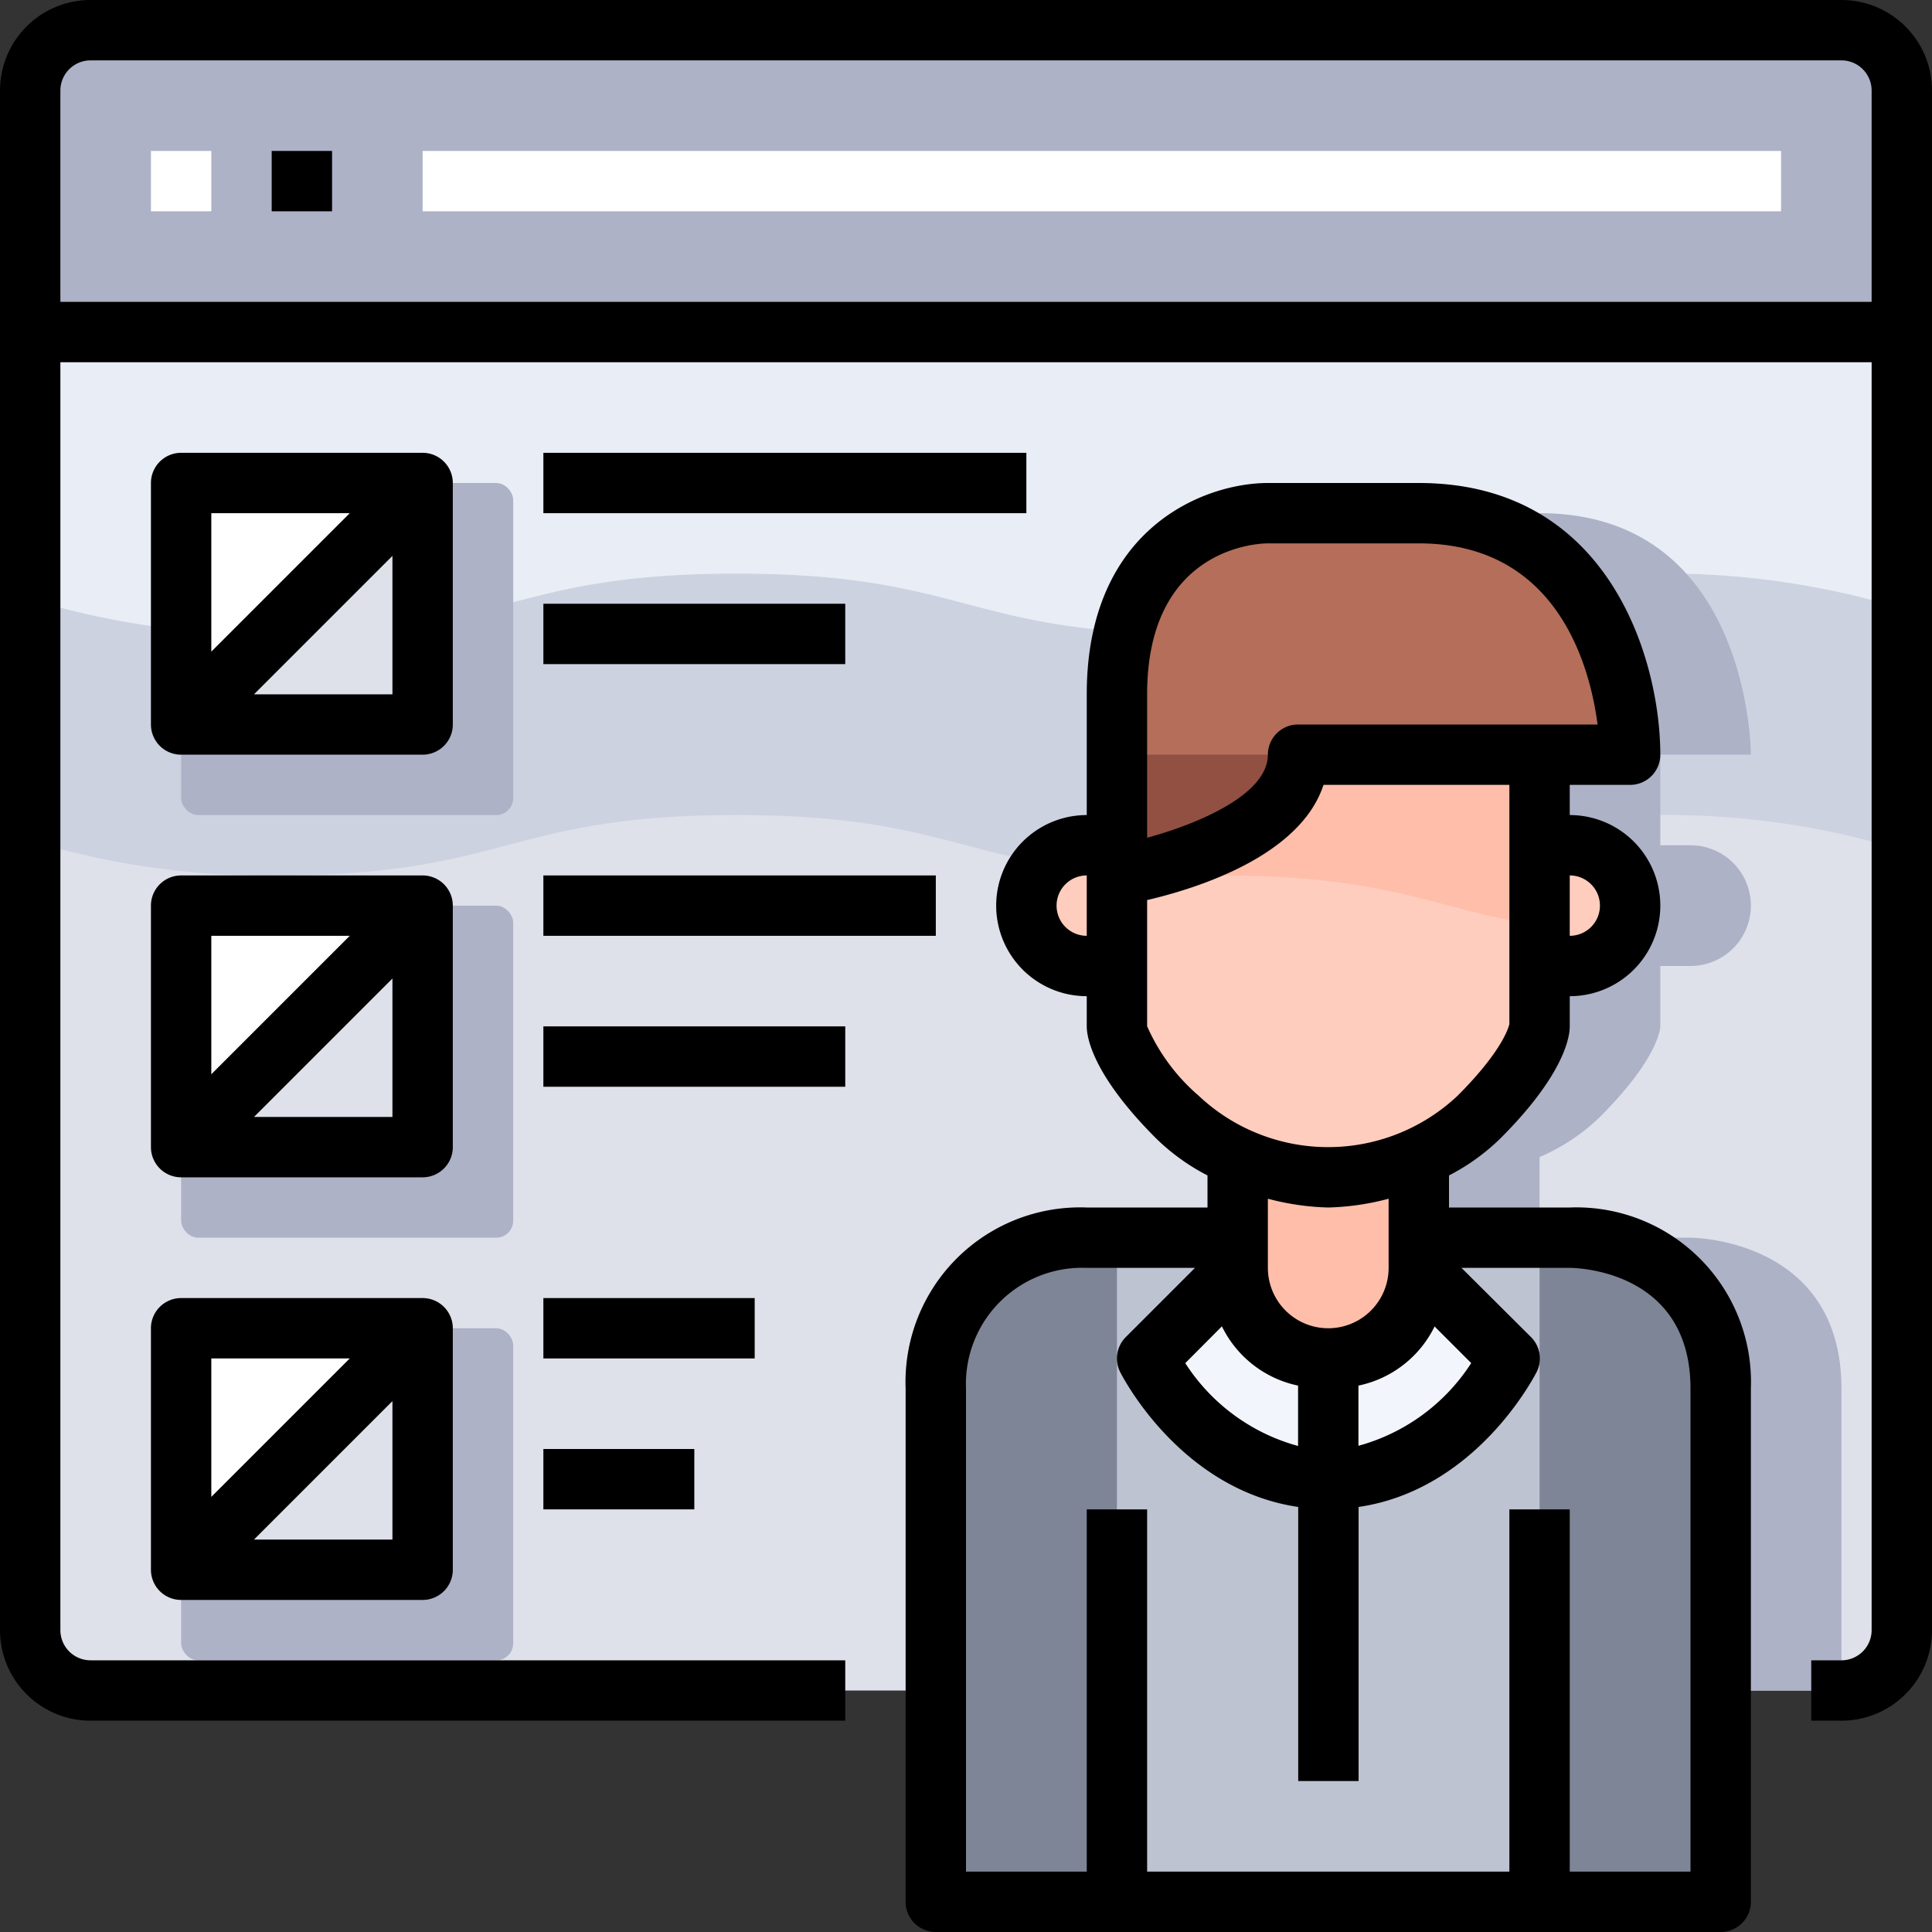 <svg xmlns="http://www.w3.org/2000/svg" viewBox="0 0 64 64"><rect x="0" y="0" width="64" height="64" fill="#333333" stroke="none"/><defs><style>.cls-1{fill:#dfe1ea;}.cls-2{fill:#adb2c7;}.cls-3{fill:#cdd2e1;}.cls-4{fill:#e9edf5;}.cls-5{fill:#fff;}.cls-6{fill:#ffcdbe;}.cls-7{fill:#b46e5a;}.cls-8{fill:#ffbeaa;}.cls-9{fill:#f2f6fc;}.cls-10{fill:#bec3d2;}.cls-11{fill:#915041;}.cls-12{fill:#7e8596;}</style></defs><title>51-Programmer</title><g id="_51-Programmer" data-name="51-Programmer"><path class="cls-1" d="M63,11V54a2.006,2.006,0,0,1-2,2H3a2.006,2.006,0,0,1-2-2V11Z"/><path class="cls-2" d="M61,1a2.006,2.006,0,0,1,2,2v8H1V3A2.006,2.006,0,0,1,3,1Z"/><path class="cls-3" d="M39.6,21c-7.6,0-7.6-2-15.2-2s-7.6,2-15.2,2A26.743,26.743,0,0,1,1,19.844v8A26.743,26.743,0,0,0,9.2,29c7.6,0,7.6-2,15.2-2s7.6,2,15.2,2,7.6-2,15.2-2A26.787,26.787,0,0,1,63,28.157v-8A26.787,26.787,0,0,0,54.8,19C47.2,19,47.2,21,39.6,21Z"/><path class="cls-4" d="M1,11v8.844A26.743,26.743,0,0,0,9.2,21c7.6,0,7.6-2,15.2-2s7.6,2,15.2,2,7.6-2,15.2-2A26.787,26.787,0,0,1,63,20.157V11Z"/><rect class="cls-2" x="6" y="16" width="11" height="11" rx="0.561" ry="0.561"/><polygon class="cls-1" points="14 16 14 24 6 24 14 16"/><polygon class="cls-5" points="14 16 6 24 6 16 14 16"/><rect class="cls-2" x="6" y="30" width="11" height="11" rx="0.561" ry="0.561"/><polygon class="cls-1" points="14 30 14 38 6 38 14 30"/><polygon class="cls-5" points="14 30 6 38 6 30 14 30"/><rect class="cls-2" x="6" y="44" width="11" height="11" rx="0.561" ry="0.561"/><polygon class="cls-1" points="14 44 14 52 6 52 14 44"/><polygon class="cls-5" points="14 44 6 52 6 44 14 44"/><path class="cls-2" d="M56,41H51V38.33A6.592,6.592,0,0,0,53,37c2-2,2-3,2-3V32h1a2,2,0,0,0,0-4H55V25h3s0-8-7-8H46s-5,0-5,6v5H40a2,2,0,0,0,0,4h1v2s0,1,2,3a6.592,6.592,0,0,0,2,1.33V41H40s-5,0-5,5V56H61V46C61,41,56,41,56,41Z"/><path class="cls-6" d="M52,28a2,2,0,0,1,0,4H51V28Z"/><path class="cls-7" d="M37,29V23c0-6,5-6,5-6h5c7,0,7,8,7,8H43C43,28,37,29,37,29Z"/><path class="cls-6" d="M37,29v3H36a2,2,0,0,1,0-4h1Z"/><path class="cls-6" d="M41,38.33A6.592,6.592,0,0,1,39,37c-2-2-2-3-2-3V29s6-1,6-4h8v9s0,1-2,3a6.592,6.592,0,0,1-2,1.33A8.459,8.459,0,0,1,44,39,8.459,8.459,0,0,1,41,38.33Z"/><path class="cls-8" d="M47,41v1a3,3,0,0,1-6,0V38.33A8.459,8.459,0,0,0,44,39a8.459,8.459,0,0,0,3-.67Z"/><path class="cls-9" d="M44,45a2.938,2.938,0,0,0,3-3l3,3s-2,4-6,4Z"/><path class="cls-9" d="M44,45v4c-4,0-6-4-6-4l3-3A2.938,2.938,0,0,0,44,45Z"/><path class="cls-10" d="M38,45s2,4,6,4,6-4,6-4l-3-3V41h5s5,0,5,5V63H31V46c0-5,5-5,5-5h5v1Z"/><path class="cls-8" d="M51,25H43c0,3-6,4-6,4v.168A31.293,31.293,0,0,1,40.394,29C46.049,29,47.5,30.106,51,30.673V25Z"/><path class="cls-11" d="M37,28v1s6-1,6-4H37Z"/><path class="cls-12" d="M36,41s-5,0-5,5V63h6V41Z"/><path class="cls-12" d="M52,41H51V63h6V46C57,41,52,41,52,41Z"/><rect class="cls-5" x="5" y="5" width="2" height="2"/><rect class="cls-5" x="14" y="5" width="45" height="2"/><path d="M52,40H48V38.938a7.034,7.034,0,0,0,1.707-1.231C51.834,35.579,52,34.332,52,34V33a3,3,0,0,0,0-6V26h2a1,1,0,0,0,1-1c0-3.113-1.672-9-8-9H42c-2.075,0-6,1.463-6,7v4a3,3,0,0,0,0,6v1c0,.332.166,1.579,2.293,3.707A7.034,7.034,0,0,0,40,38.938V40H36a5.785,5.785,0,0,0-6,6V63a1,1,0,0,0,1,1H57a1,1,0,0,0,1-1V46A5.785,5.785,0,0,0,52,40ZM35,30a1,1,0,0,1,1-1v2A1,1,0,0,1,35,30Zm5.477,13.937A3.633,3.633,0,0,0,43,45.9v2a6.472,6.472,0,0,1-3.736-2.744ZM45,45.9a3.633,3.633,0,0,0,2.523-1.959l1.213,1.213A6.474,6.474,0,0,1,45,47.894ZM53,30a1,1,0,0,1-1,1V29A1,1,0,0,1,53,30ZM38,23c0-4.809,3.6-5,4-5h5c4.589,0,5.668,4.06,5.922,6H43a1,1,0,0,0-1,1c0,1.3-2.243,2.272-4,2.752Zm0,10.995V29.816c1.652-.385,5.07-1.456,5.843-3.816H50l0,7.919c0,.008-.144.808-1.711,2.374a6.252,6.252,0,0,1-8.586,0A6.466,6.466,0,0,1,38,33.995ZM44,40a8.515,8.515,0,0,0,2-.291V42a2,2,0,0,1-4,0V39.709A8.515,8.515,0,0,0,44,40ZM56,62H52V50H50V62H38V50H36V62H32V46a3.85,3.85,0,0,1,4-4h3.586l-2.293,2.293a1,1,0,0,0-.188,1.154c.087.172,2.005,3.9,5.9,4.473V59h2V49.92c3.89-.57,5.808-4.3,5.9-4.473a1,1,0,0,0-.188-1.154L48.414,42H52c.163,0,4,.046,4,4Z"/><path d="M61,0H3A3,3,0,0,0,0,3V54a3,3,0,0,0,3,3H28V55H3a1,1,0,0,1-1-1V12H62V54a1,1,0,0,1-1,1H60v2h1a3,3,0,0,0,3-3V3A3,3,0,0,0,61,0ZM2,10V3A1,1,0,0,1,3,2H61a1,1,0,0,1,1,1v7Z"/><rect x="9" y="5" width="2" height="2"/><path d="M15,16a1,1,0,0,0-1-1H6a1,1,0,0,0-1,1v8a1,1,0,0,0,1,1h8a1,1,0,0,0,1-1Zm-3.414,1L7,21.586V17ZM8.414,23,13,18.414V23Z"/><path d="M15,30a1,1,0,0,0-1-1H6a1,1,0,0,0-1,1v8a1,1,0,0,0,1,1h8a1,1,0,0,0,1-1Zm-3.414,1L7,35.586V31ZM8.414,37,13,32.414V37Z"/><path d="M14,43H6a1,1,0,0,0-1,1v8a1,1,0,0,0,1,1h8a1,1,0,0,0,1-1V44A1,1,0,0,0,14,43Zm-2.414,2L7,49.586V45ZM8.414,51,13,46.414V51Z"/><rect x="18" y="15" width="16" height="2"/><rect x="18" y="20" width="10" height="2"/><rect x="18" y="29" width="13" height="2"/><rect x="18" y="34" width="10" height="2"/><rect x="18" y="43" width="7" height="2"/><rect x="18" y="48" width="5" height="2"/></g></svg>